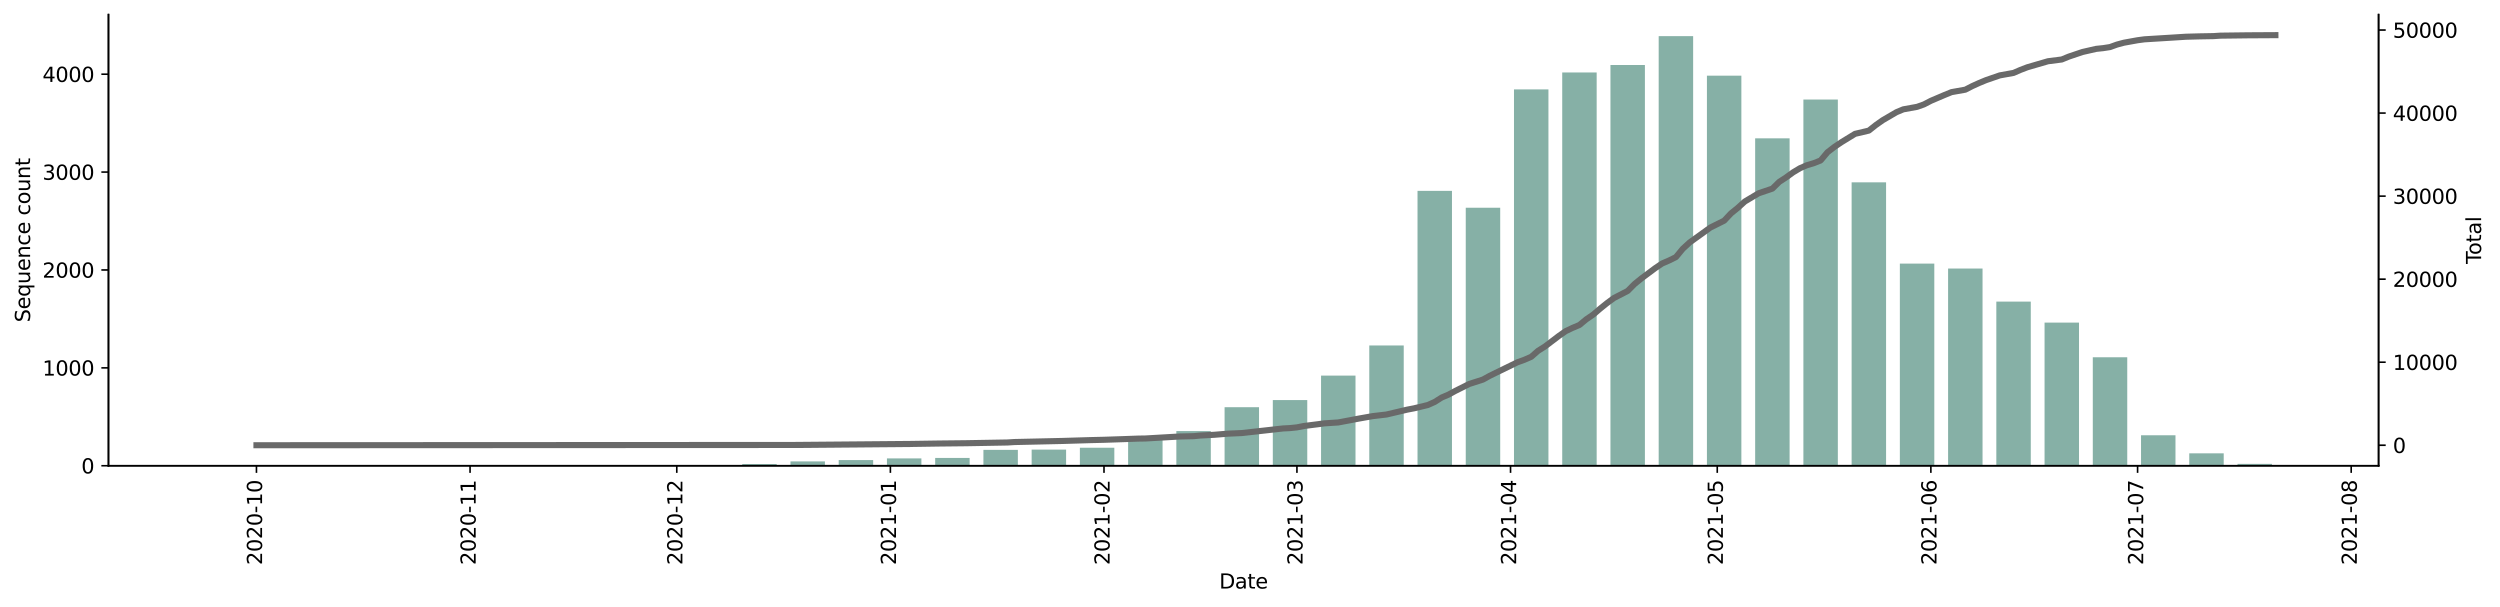 <?xml version="1.0" encoding="utf-8" standalone="no"?>
<!DOCTYPE svg PUBLIC "-//W3C//DTD SVG 1.1//EN"
  "http://www.w3.org/Graphics/SVG/1.1/DTD/svg11.dtd">
<svg height="298.621pt" version="1.1" viewBox="0 0 1229.019 298.621" width="1229.019pt" xmlns="http://www.w3.org/2000/svg" xmlns:xlink="http://www.w3.org/1999/xlink">
 <defs>
  <style type="text/css">*{stroke-linecap:butt;stroke-linejoin:round;}</style>
 </defs>
 <g id="figure_1">
  <g id="patch_1">
   <path d="M 0 298.621 
L 1229.019 298.621 
L 1229.019 0 
L 0 0 
z
" style="fill:#ffffff;"/>
  </g>
  <g id="axes_1">
   <g id="patch_2">
    <path d="M 53.328 228.96 
L 1169.328 228.96 
L 1169.328 7.2 
L 53.328 7.2 
z
" style="fill:#ffffff;"/>
   </g>
   <g id="patch_3">
    <path clip-path="url(#p993e0c085e)" d="M 104.055 228.96 
L 120.993 228.96 
L 120.993 228.912 
L 104.055 228.912 
z
" style="fill:#86b0a6;"/>
   </g>
   <g id="patch_4">
    <path clip-path="url(#p993e0c085e)" d="M 198.904 228.96 
L 215.842 228.96 
L 215.842 228.864 
L 198.904 228.864 
z
" style="fill:#86b0a6;"/>
   </g>
   <g id="patch_5">
    <path clip-path="url(#p993e0c085e)" d="M 222.617 228.96 
L 239.554 228.96 
L 239.554 228.912 
L 222.617 228.912 
z
" style="fill:#86b0a6;"/>
   </g>
   <g id="patch_6">
    <path clip-path="url(#p993e0c085e)" d="M 270.041 228.96 
L 286.978 228.96 
L 286.978 228.816 
L 270.041 228.816 
z
" style="fill:#86b0a6;"/>
   </g>
   <g id="patch_7">
    <path clip-path="url(#p993e0c085e)" d="M 293.753 228.96 
L 310.691 228.96 
L 310.691 228.912 
L 293.753 228.912 
z
" style="fill:#86b0a6;"/>
   </g>
   <g id="patch_8">
    <path clip-path="url(#p993e0c085e)" d="M 317.466 228.96 
L 334.403 228.96 
L 334.403 228.768 
L 317.466 228.768 
z
" style="fill:#86b0a6;"/>
   </g>
   <g id="patch_9">
    <path clip-path="url(#p993e0c085e)" d="M 341.178 228.96 
L 358.115 228.96 
L 358.115 228.816 
L 341.178 228.816 
z
" style="fill:#86b0a6;"/>
   </g>
   <g id="patch_10">
    <path clip-path="url(#p993e0c085e)" d="M 364.89 228.96 
L 381.827 228.96 
L 381.827 228.094 
L 364.89 228.094 
z
" style="fill:#86b0a6;"/>
   </g>
   <g id="patch_11">
    <path clip-path="url(#p993e0c085e)" d="M 388.602 228.96 
L 405.54 228.96 
L 405.54 226.843 
L 388.602 226.843 
z
" style="fill:#86b0a6;"/>
   </g>
   <g id="patch_12">
    <path clip-path="url(#p993e0c085e)" d="M 412.315 228.96 
L 429.252 228.96 
L 429.252 226.169 
L 412.315 226.169 
z
" style="fill:#86b0a6;"/>
   </g>
   <g id="patch_13">
    <path clip-path="url(#p993e0c085e)" d="M 436.027 228.96 
L 452.964 228.96 
L 452.964 225.351 
L 436.027 225.351 
z
" style="fill:#86b0a6;"/>
   </g>
   <g id="patch_14">
    <path clip-path="url(#p993e0c085e)" d="M 459.739 228.96 
L 476.676 228.96 
L 476.676 225.11 
L 459.739 225.11 
z
" style="fill:#86b0a6;"/>
   </g>
   <g id="patch_15">
    <path clip-path="url(#p993e0c085e)" d="M 483.451 228.96 
L 500.389 228.96 
L 500.389 221.165 
L 483.451 221.165 
z
" style="fill:#86b0a6;"/>
   </g>
   <g id="patch_16">
    <path clip-path="url(#p993e0c085e)" d="M 507.164 228.96 
L 524.101 228.96 
L 524.101 221.02 
L 507.164 221.02 
z
" style="fill:#86b0a6;"/>
   </g>
   <g id="patch_17">
    <path clip-path="url(#p993e0c085e)" d="M 530.876 228.96 
L 547.813 228.96 
L 547.813 220.106 
L 530.876 220.106 
z
" style="fill:#86b0a6;"/>
   </g>
   <g id="patch_18">
    <path clip-path="url(#p993e0c085e)" d="M 554.588 228.96 
L 571.525 228.96 
L 571.525 215.968 
L 554.588 215.968 
z
" style="fill:#86b0a6;"/>
   </g>
   <g id="patch_19">
    <path clip-path="url(#p993e0c085e)" d="M 578.3 228.96 
L 595.238 228.96 
L 595.238 211.925 
L 578.3 211.925 
z
" style="fill:#86b0a6;"/>
   </g>
   <g id="patch_20">
    <path clip-path="url(#p993e0c085e)" d="M 602.013 228.96 
L 618.95 228.96 
L 618.95 200.184 
L 602.013 200.184 
z
" style="fill:#86b0a6;"/>
   </g>
   <g id="patch_21">
    <path clip-path="url(#p993e0c085e)" d="M 625.725 228.96 
L 642.662 228.96 
L 642.662 196.671 
L 625.725 196.671 
z
" style="fill:#86b0a6;"/>
   </g>
   <g id="patch_22">
    <path clip-path="url(#p993e0c085e)" d="M 649.437 228.96 
L 666.374 228.96 
L 666.374 184.641 
L 649.437 184.641 
z
" style="fill:#86b0a6;"/>
   </g>
   <g id="patch_23">
    <path clip-path="url(#p993e0c085e)" d="M 673.149 228.96 
L 690.087 228.96 
L 690.087 169.82 
L 673.149 169.82 
z
" style="fill:#86b0a6;"/>
   </g>
   <g id="patch_24">
    <path clip-path="url(#p993e0c085e)" d="M 696.862 228.96 
L 713.799 228.96 
L 713.799 93.838 
L 696.862 93.838 
z
" style="fill:#86b0a6;"/>
   </g>
   <g id="patch_25">
    <path clip-path="url(#p993e0c085e)" d="M 720.574 228.96 
L 737.511 228.96 
L 737.511 102.115 
L 720.574 102.115 
z
" style="fill:#86b0a6;"/>
   </g>
   <g id="patch_26">
    <path clip-path="url(#p993e0c085e)" d="M 744.286 228.96 
L 761.223 228.96 
L 761.223 43.937 
L 744.286 43.937 
z
" style="fill:#86b0a6;"/>
   </g>
   <g id="patch_27">
    <path clip-path="url(#p993e0c085e)" d="M 767.998 228.96 
L 784.936 228.96 
L 784.936 35.613 
L 767.998 35.613 
z
" style="fill:#86b0a6;"/>
   </g>
   <g id="patch_28">
    <path clip-path="url(#p993e0c085e)" d="M 791.711 228.96 
L 808.648 228.96 
L 808.648 31.955 
L 791.711 31.955 
z
" style="fill:#86b0a6;"/>
   </g>
   <g id="patch_29">
    <path clip-path="url(#p993e0c085e)" d="M 815.423 228.96 
L 832.36 228.96 
L 832.36 17.76 
L 815.423 17.76 
z
" style="fill:#86b0a6;"/>
   </g>
   <g id="patch_30">
    <path clip-path="url(#p993e0c085e)" d="M 839.135 228.96 
L 856.072 228.96 
L 856.072 37.201 
L 839.135 37.201 
z
" style="fill:#86b0a6;"/>
   </g>
   <g id="patch_31">
    <path clip-path="url(#p993e0c085e)" d="M 862.847 228.96 
L 879.785 228.96 
L 879.785 67.998 
L 862.847 67.998 
z
" style="fill:#86b0a6;"/>
   </g>
   <g id="patch_32">
    <path clip-path="url(#p993e0c085e)" d="M 886.56 228.96 
L 903.497 228.96 
L 903.497 48.942 
L 886.56 48.942 
z
" style="fill:#86b0a6;"/>
   </g>
   <g id="patch_33">
    <path clip-path="url(#p993e0c085e)" d="M 910.272 228.96 
L 927.209 228.96 
L 927.209 89.652 
L 910.272 89.652 
z
" style="fill:#86b0a6;"/>
   </g>
   <g id="patch_34">
    <path clip-path="url(#p993e0c085e)" d="M 933.984 228.96 
L 950.921 228.96 
L 950.921 129.592 
L 933.984 129.592 
z
" style="fill:#86b0a6;"/>
   </g>
   <g id="patch_35">
    <path clip-path="url(#p993e0c085e)" d="M 957.696 228.96 
L 974.634 228.96 
L 974.634 131.998 
L 957.696 131.998 
z
" style="fill:#86b0a6;"/>
   </g>
   <g id="patch_36">
    <path clip-path="url(#p993e0c085e)" d="M 981.409 228.96 
L 998.346 228.96 
L 998.346 148.262 
L 981.409 148.262 
z
" style="fill:#86b0a6;"/>
   </g>
   <g id="patch_37">
    <path clip-path="url(#p993e0c085e)" d="M 1005.121 228.96 
L 1022.058 228.96 
L 1022.058 158.608 
L 1005.121 158.608 
z
" style="fill:#86b0a6;"/>
   </g>
   <g id="patch_38">
    <path clip-path="url(#p993e0c085e)" d="M 1028.833 228.96 
L 1045.77 228.96 
L 1045.77 175.643 
L 1028.833 175.643 
z
" style="fill:#86b0a6;"/>
   </g>
   <g id="patch_39">
    <path clip-path="url(#p993e0c085e)" d="M 1052.545 228.96 
L 1069.483 228.96 
L 1069.483 213.995 
L 1052.545 213.995 
z
" style="fill:#86b0a6;"/>
   </g>
   <g id="patch_40">
    <path clip-path="url(#p993e0c085e)" d="M 1076.258 228.96 
L 1093.195 228.96 
L 1093.195 222.849 
L 1076.258 222.849 
z
" style="fill:#86b0a6;"/>
   </g>
   <g id="patch_41">
    <path clip-path="url(#p993e0c085e)" d="M 1099.97 228.96 
L 1116.907 228.96 
L 1116.907 228.046 
L 1099.97 228.046 
z
" style="fill:#86b0a6;"/>
   </g>
   <g id="matplotlib.axis_1">
    <g id="xtick_1">
     <g id="line2d_1">
      <defs>
       <path d="M 0 0 
L 0 3.5 
" id="m36b9f41080" style="stroke:#000000;stroke-width:0.8;"/>
      </defs>
      <g>
       <use style="stroke:#000000;stroke-width:0.8;" x="126.074" xlink:href="#m36b9f41080" y="228.96"/>
      </g>
     </g>
     <g id="text_1">
      <!-- 2020-10 -->
      <g transform="translate(128.833 277.743)rotate(-90)scale(0.1 -0.1)">
       <defs>
        <path d="M 1228 531 
L 3431 531 
L 3431 0 
L 469 0 
L 469 531 
Q 828 903 1448 1529 
Q 2069 2156 2228 2338 
Q 2531 2678 2651 2914 
Q 2772 3150 2772 3378 
Q 2772 3750 2511 3984 
Q 2250 4219 1831 4219 
Q 1534 4219 1204 4116 
Q 875 4013 500 3803 
L 500 4441 
Q 881 4594 1212 4672 
Q 1544 4750 1819 4750 
Q 2544 4750 2975 4387 
Q 3406 4025 3406 3419 
Q 3406 3131 3298 2873 
Q 3191 2616 2906 2266 
Q 2828 2175 2409 1742 
Q 1991 1309 1228 531 
z
" id="DejaVuSans-32" transform="scale(0.016)"/>
        <path d="M 2034 4250 
Q 1547 4250 1301 3770 
Q 1056 3291 1056 2328 
Q 1056 1369 1301 889 
Q 1547 409 2034 409 
Q 2525 409 2770 889 
Q 3016 1369 3016 2328 
Q 3016 3291 2770 3770 
Q 2525 4250 2034 4250 
z
M 2034 4750 
Q 2819 4750 3233 4129 
Q 3647 3509 3647 2328 
Q 3647 1150 3233 529 
Q 2819 -91 2034 -91 
Q 1250 -91 836 529 
Q 422 1150 422 2328 
Q 422 3509 836 4129 
Q 1250 4750 2034 4750 
z
" id="DejaVuSans-30" transform="scale(0.016)"/>
        <path d="M 313 2009 
L 1997 2009 
L 1997 1497 
L 313 1497 
L 313 2009 
z
" id="DejaVuSans-2d" transform="scale(0.016)"/>
        <path d="M 794 531 
L 1825 531 
L 1825 4091 
L 703 3866 
L 703 4441 
L 1819 4666 
L 2450 4666 
L 2450 531 
L 3481 531 
L 3481 0 
L 794 0 
L 794 531 
z
" id="DejaVuSans-31" transform="scale(0.016)"/>
       </defs>
       <use xlink:href="#DejaVuSans-32"/>
       <use x="63.623" xlink:href="#DejaVuSans-30"/>
       <use x="127.246" xlink:href="#DejaVuSans-32"/>
       <use x="190.869" xlink:href="#DejaVuSans-30"/>
       <use x="254.492" xlink:href="#DejaVuSans-2d"/>
       <use x="290.576" xlink:href="#DejaVuSans-31"/>
       <use x="354.199" xlink:href="#DejaVuSans-30"/>
      </g>
     </g>
    </g>
    <g id="xtick_2">
     <g id="line2d_2">
      <g>
       <use style="stroke:#000000;stroke-width:0.8;" x="231.085" xlink:href="#m36b9f41080" y="228.96"/>
      </g>
     </g>
     <g id="text_2">
      <!-- 2020-11 -->
      <g transform="translate(233.845 277.743)rotate(-90)scale(0.1 -0.1)">
       <use xlink:href="#DejaVuSans-32"/>
       <use x="63.623" xlink:href="#DejaVuSans-30"/>
       <use x="127.246" xlink:href="#DejaVuSans-32"/>
       <use x="190.869" xlink:href="#DejaVuSans-30"/>
       <use x="254.492" xlink:href="#DejaVuSans-2d"/>
       <use x="290.576" xlink:href="#DejaVuSans-31"/>
       <use x="354.199" xlink:href="#DejaVuSans-31"/>
      </g>
     </g>
    </g>
    <g id="xtick_3">
     <g id="line2d_3">
      <g>
       <use style="stroke:#000000;stroke-width:0.8;" x="332.709" xlink:href="#m36b9f41080" y="228.96"/>
      </g>
     </g>
     <g id="text_3">
      <!-- 2020-12 -->
      <g transform="translate(335.469 277.743)rotate(-90)scale(0.1 -0.1)">
       <use xlink:href="#DejaVuSans-32"/>
       <use x="63.623" xlink:href="#DejaVuSans-30"/>
       <use x="127.246" xlink:href="#DejaVuSans-32"/>
       <use x="190.869" xlink:href="#DejaVuSans-30"/>
       <use x="254.492" xlink:href="#DejaVuSans-2d"/>
       <use x="290.576" xlink:href="#DejaVuSans-31"/>
       <use x="354.199" xlink:href="#DejaVuSans-32"/>
      </g>
     </g>
    </g>
    <g id="xtick_4">
     <g id="line2d_4">
      <g>
       <use style="stroke:#000000;stroke-width:0.8;" x="437.721" xlink:href="#m36b9f41080" y="228.96"/>
      </g>
     </g>
     <g id="text_4">
      <!-- 2021-01 -->
      <g transform="translate(440.48 277.743)rotate(-90)scale(0.1 -0.1)">
       <use xlink:href="#DejaVuSans-32"/>
       <use x="63.623" xlink:href="#DejaVuSans-30"/>
       <use x="127.246" xlink:href="#DejaVuSans-32"/>
       <use x="190.869" xlink:href="#DejaVuSans-31"/>
       <use x="254.492" xlink:href="#DejaVuSans-2d"/>
       <use x="290.576" xlink:href="#DejaVuSans-30"/>
       <use x="354.199" xlink:href="#DejaVuSans-31"/>
      </g>
     </g>
    </g>
    <g id="xtick_5">
     <g id="line2d_5">
      <g>
       <use style="stroke:#000000;stroke-width:0.8;" x="542.732" xlink:href="#m36b9f41080" y="228.96"/>
      </g>
     </g>
     <g id="text_5">
      <!-- 2021-02 -->
      <g transform="translate(545.491 277.743)rotate(-90)scale(0.1 -0.1)">
       <use xlink:href="#DejaVuSans-32"/>
       <use x="63.623" xlink:href="#DejaVuSans-30"/>
       <use x="127.246" xlink:href="#DejaVuSans-32"/>
       <use x="190.869" xlink:href="#DejaVuSans-31"/>
       <use x="254.492" xlink:href="#DejaVuSans-2d"/>
       <use x="290.576" xlink:href="#DejaVuSans-30"/>
       <use x="354.199" xlink:href="#DejaVuSans-32"/>
      </g>
     </g>
    </g>
    <g id="xtick_6">
     <g id="line2d_6">
      <g>
       <use style="stroke:#000000;stroke-width:0.8;" x="637.581" xlink:href="#m36b9f41080" y="228.96"/>
      </g>
     </g>
     <g id="text_6">
      <!-- 2021-03 -->
      <g transform="translate(640.34 277.743)rotate(-90)scale(0.1 -0.1)">
       <defs>
        <path d="M 2597 2516 
Q 3050 2419 3304 2112 
Q 3559 1806 3559 1356 
Q 3559 666 3084 287 
Q 2609 -91 1734 -91 
Q 1441 -91 1130 -33 
Q 819 25 488 141 
L 488 750 
Q 750 597 1062 519 
Q 1375 441 1716 441 
Q 2309 441 2620 675 
Q 2931 909 2931 1356 
Q 2931 1769 2642 2001 
Q 2353 2234 1838 2234 
L 1294 2234 
L 1294 2753 
L 1863 2753 
Q 2328 2753 2575 2939 
Q 2822 3125 2822 3475 
Q 2822 3834 2567 4026 
Q 2313 4219 1838 4219 
Q 1578 4219 1281 4162 
Q 984 4106 628 3988 
L 628 4550 
Q 988 4650 1302 4700 
Q 1616 4750 1894 4750 
Q 2613 4750 3031 4423 
Q 3450 4097 3450 3541 
Q 3450 3153 3228 2886 
Q 3006 2619 2597 2516 
z
" id="DejaVuSans-33" transform="scale(0.016)"/>
       </defs>
       <use xlink:href="#DejaVuSans-32"/>
       <use x="63.623" xlink:href="#DejaVuSans-30"/>
       <use x="127.246" xlink:href="#DejaVuSans-32"/>
       <use x="190.869" xlink:href="#DejaVuSans-31"/>
       <use x="254.492" xlink:href="#DejaVuSans-2d"/>
       <use x="290.576" xlink:href="#DejaVuSans-30"/>
       <use x="354.199" xlink:href="#DejaVuSans-33"/>
      </g>
     </g>
    </g>
    <g id="xtick_7">
     <g id="line2d_7">
      <g>
       <use style="stroke:#000000;stroke-width:0.8;" x="742.592" xlink:href="#m36b9f41080" y="228.96"/>
      </g>
     </g>
     <g id="text_7">
      <!-- 2021-04 -->
      <g transform="translate(745.352 277.743)rotate(-90)scale(0.1 -0.1)">
       <defs>
        <path d="M 2419 4116 
L 825 1625 
L 2419 1625 
L 2419 4116 
z
M 2253 4666 
L 3047 4666 
L 3047 1625 
L 3713 1625 
L 3713 1100 
L 3047 1100 
L 3047 0 
L 2419 0 
L 2419 1100 
L 313 1100 
L 313 1709 
L 2253 4666 
z
" id="DejaVuSans-34" transform="scale(0.016)"/>
       </defs>
       <use xlink:href="#DejaVuSans-32"/>
       <use x="63.623" xlink:href="#DejaVuSans-30"/>
       <use x="127.246" xlink:href="#DejaVuSans-32"/>
       <use x="190.869" xlink:href="#DejaVuSans-31"/>
       <use x="254.492" xlink:href="#DejaVuSans-2d"/>
       <use x="290.576" xlink:href="#DejaVuSans-30"/>
       <use x="354.199" xlink:href="#DejaVuSans-34"/>
      </g>
     </g>
    </g>
    <g id="xtick_8">
     <g id="line2d_8">
      <g>
       <use style="stroke:#000000;stroke-width:0.8;" x="844.216" xlink:href="#m36b9f41080" y="228.96"/>
      </g>
     </g>
     <g id="text_8">
      <!-- 2021-05 -->
      <g transform="translate(846.976 277.743)rotate(-90)scale(0.1 -0.1)">
       <defs>
        <path d="M 691 4666 
L 3169 4666 
L 3169 4134 
L 1269 4134 
L 1269 2991 
Q 1406 3038 1543 3061 
Q 1681 3084 1819 3084 
Q 2600 3084 3056 2656 
Q 3513 2228 3513 1497 
Q 3513 744 3044 326 
Q 2575 -91 1722 -91 
Q 1428 -91 1123 -41 
Q 819 9 494 109 
L 494 744 
Q 775 591 1075 516 
Q 1375 441 1709 441 
Q 2250 441 2565 725 
Q 2881 1009 2881 1497 
Q 2881 1984 2565 2268 
Q 2250 2553 1709 2553 
Q 1456 2553 1204 2497 
Q 953 2441 691 2322 
L 691 4666 
z
" id="DejaVuSans-35" transform="scale(0.016)"/>
       </defs>
       <use xlink:href="#DejaVuSans-32"/>
       <use x="63.623" xlink:href="#DejaVuSans-30"/>
       <use x="127.246" xlink:href="#DejaVuSans-32"/>
       <use x="190.869" xlink:href="#DejaVuSans-31"/>
       <use x="254.492" xlink:href="#DejaVuSans-2d"/>
       <use x="290.576" xlink:href="#DejaVuSans-30"/>
       <use x="354.199" xlink:href="#DejaVuSans-35"/>
      </g>
     </g>
    </g>
    <g id="xtick_9">
     <g id="line2d_9">
      <g>
       <use style="stroke:#000000;stroke-width:0.8;" x="949.228" xlink:href="#m36b9f41080" y="228.96"/>
      </g>
     </g>
     <g id="text_9">
      <!-- 2021-06 -->
      <g transform="translate(951.987 277.743)rotate(-90)scale(0.1 -0.1)">
       <defs>
        <path d="M 2113 2584 
Q 1688 2584 1439 2293 
Q 1191 2003 1191 1497 
Q 1191 994 1439 701 
Q 1688 409 2113 409 
Q 2538 409 2786 701 
Q 3034 994 3034 1497 
Q 3034 2003 2786 2293 
Q 2538 2584 2113 2584 
z
M 3366 4563 
L 3366 3988 
Q 3128 4100 2886 4159 
Q 2644 4219 2406 4219 
Q 1781 4219 1451 3797 
Q 1122 3375 1075 2522 
Q 1259 2794 1537 2939 
Q 1816 3084 2150 3084 
Q 2853 3084 3261 2657 
Q 3669 2231 3669 1497 
Q 3669 778 3244 343 
Q 2819 -91 2113 -91 
Q 1303 -91 875 529 
Q 447 1150 447 2328 
Q 447 3434 972 4092 
Q 1497 4750 2381 4750 
Q 2619 4750 2861 4703 
Q 3103 4656 3366 4563 
z
" id="DejaVuSans-36" transform="scale(0.016)"/>
       </defs>
       <use xlink:href="#DejaVuSans-32"/>
       <use x="63.623" xlink:href="#DejaVuSans-30"/>
       <use x="127.246" xlink:href="#DejaVuSans-32"/>
       <use x="190.869" xlink:href="#DejaVuSans-31"/>
       <use x="254.492" xlink:href="#DejaVuSans-2d"/>
       <use x="290.576" xlink:href="#DejaVuSans-30"/>
       <use x="354.199" xlink:href="#DejaVuSans-36"/>
      </g>
     </g>
    </g>
    <g id="xtick_10">
     <g id="line2d_10">
      <g>
       <use style="stroke:#000000;stroke-width:0.8;" x="1050.852" xlink:href="#m36b9f41080" y="228.96"/>
      </g>
     </g>
     <g id="text_10">
      <!-- 2021-07 -->
      <g transform="translate(1053.611 277.743)rotate(-90)scale(0.1 -0.1)">
       <defs>
        <path d="M 525 4666 
L 3525 4666 
L 3525 4397 
L 1831 0 
L 1172 0 
L 2766 4134 
L 525 4134 
L 525 4666 
z
" id="DejaVuSans-37" transform="scale(0.016)"/>
       </defs>
       <use xlink:href="#DejaVuSans-32"/>
       <use x="63.623" xlink:href="#DejaVuSans-30"/>
       <use x="127.246" xlink:href="#DejaVuSans-32"/>
       <use x="190.869" xlink:href="#DejaVuSans-31"/>
       <use x="254.492" xlink:href="#DejaVuSans-2d"/>
       <use x="290.576" xlink:href="#DejaVuSans-30"/>
       <use x="354.199" xlink:href="#DejaVuSans-37"/>
      </g>
     </g>
    </g>
    <g id="xtick_11">
     <g id="line2d_11">
      <g>
       <use style="stroke:#000000;stroke-width:0.8;" x="1155.863" xlink:href="#m36b9f41080" y="228.96"/>
      </g>
     </g>
     <g id="text_11">
      <!-- 2021-08 -->
      <g transform="translate(1158.622 277.743)rotate(-90)scale(0.1 -0.1)">
       <defs>
        <path d="M 2034 2216 
Q 1584 2216 1326 1975 
Q 1069 1734 1069 1313 
Q 1069 891 1326 650 
Q 1584 409 2034 409 
Q 2484 409 2743 651 
Q 3003 894 3003 1313 
Q 3003 1734 2745 1975 
Q 2488 2216 2034 2216 
z
M 1403 2484 
Q 997 2584 770 2862 
Q 544 3141 544 3541 
Q 544 4100 942 4425 
Q 1341 4750 2034 4750 
Q 2731 4750 3128 4425 
Q 3525 4100 3525 3541 
Q 3525 3141 3298 2862 
Q 3072 2584 2669 2484 
Q 3125 2378 3379 2068 
Q 3634 1759 3634 1313 
Q 3634 634 3220 271 
Q 2806 -91 2034 -91 
Q 1263 -91 848 271 
Q 434 634 434 1313 
Q 434 1759 690 2068 
Q 947 2378 1403 2484 
z
M 1172 3481 
Q 1172 3119 1398 2916 
Q 1625 2713 2034 2713 
Q 2441 2713 2670 2916 
Q 2900 3119 2900 3481 
Q 2900 3844 2670 4047 
Q 2441 4250 2034 4250 
Q 1625 4250 1398 4047 
Q 1172 3844 1172 3481 
z
" id="DejaVuSans-38" transform="scale(0.016)"/>
       </defs>
       <use xlink:href="#DejaVuSans-32"/>
       <use x="63.623" xlink:href="#DejaVuSans-30"/>
       <use x="127.246" xlink:href="#DejaVuSans-32"/>
       <use x="190.869" xlink:href="#DejaVuSans-31"/>
       <use x="254.492" xlink:href="#DejaVuSans-2d"/>
       <use x="290.576" xlink:href="#DejaVuSans-30"/>
       <use x="354.199" xlink:href="#DejaVuSans-38"/>
      </g>
     </g>
    </g>
    <g id="text_12">
     <!-- Date -->
     <g transform="translate(599.377 289.341)scale(0.1 -0.1)">
      <defs>
       <path d="M 1259 4147 
L 1259 519 
L 2022 519 
Q 2988 519 3436 956 
Q 3884 1394 3884 2338 
Q 3884 3275 3436 3711 
Q 2988 4147 2022 4147 
L 1259 4147 
z
M 628 4666 
L 1925 4666 
Q 3281 4666 3915 4102 
Q 4550 3538 4550 2338 
Q 4550 1131 3912 565 
Q 3275 0 1925 0 
L 628 0 
L 628 4666 
z
" id="DejaVuSans-44" transform="scale(0.016)"/>
       <path d="M 2194 1759 
Q 1497 1759 1228 1600 
Q 959 1441 959 1056 
Q 959 750 1161 570 
Q 1363 391 1709 391 
Q 2188 391 2477 730 
Q 2766 1069 2766 1631 
L 2766 1759 
L 2194 1759 
z
M 3341 1997 
L 3341 0 
L 2766 0 
L 2766 531 
Q 2569 213 2275 61 
Q 1981 -91 1556 -91 
Q 1019 -91 701 211 
Q 384 513 384 1019 
Q 384 1609 779 1909 
Q 1175 2209 1959 2209 
L 2766 2209 
L 2766 2266 
Q 2766 2663 2505 2880 
Q 2244 3097 1772 3097 
Q 1472 3097 1187 3025 
Q 903 2953 641 2809 
L 641 3341 
Q 956 3463 1253 3523 
Q 1550 3584 1831 3584 
Q 2591 3584 2966 3190 
Q 3341 2797 3341 1997 
z
" id="DejaVuSans-61" transform="scale(0.016)"/>
       <path d="M 1172 4494 
L 1172 3500 
L 2356 3500 
L 2356 3053 
L 1172 3053 
L 1172 1153 
Q 1172 725 1289 603 
Q 1406 481 1766 481 
L 2356 481 
L 2356 0 
L 1766 0 
Q 1100 0 847 248 
Q 594 497 594 1153 
L 594 3053 
L 172 3053 
L 172 3500 
L 594 3500 
L 594 4494 
L 1172 4494 
z
" id="DejaVuSans-74" transform="scale(0.016)"/>
       <path d="M 3597 1894 
L 3597 1613 
L 953 1613 
Q 991 1019 1311 708 
Q 1631 397 2203 397 
Q 2534 397 2845 478 
Q 3156 559 3463 722 
L 3463 178 
Q 3153 47 2828 -22 
Q 2503 -91 2169 -91 
Q 1331 -91 842 396 
Q 353 884 353 1716 
Q 353 2575 817 3079 
Q 1281 3584 2069 3584 
Q 2775 3584 3186 3129 
Q 3597 2675 3597 1894 
z
M 3022 2063 
Q 3016 2534 2758 2815 
Q 2500 3097 2075 3097 
Q 1594 3097 1305 2825 
Q 1016 2553 972 2059 
L 3022 2063 
z
" id="DejaVuSans-65" transform="scale(0.016)"/>
      </defs>
      <use xlink:href="#DejaVuSans-44"/>
      <use x="77.002" xlink:href="#DejaVuSans-61"/>
      <use x="138.281" xlink:href="#DejaVuSans-74"/>
      <use x="177.49" xlink:href="#DejaVuSans-65"/>
     </g>
    </g>
   </g>
   <g id="matplotlib.axis_2">
    <g id="ytick_1">
     <g id="line2d_12">
      <defs>
       <path d="M 0 0 
L -3.5 0 
" id="me67a4aaded" style="stroke:#000000;stroke-width:0.8;"/>
      </defs>
      <g>
       <use style="stroke:#000000;stroke-width:0.8;" x="53.328" xlink:href="#me67a4aaded" y="228.96"/>
      </g>
     </g>
     <g id="text_13">
      <!-- 0 -->
      <g transform="translate(39.966 232.759)scale(0.1 -0.1)">
       <use xlink:href="#DejaVuSans-30"/>
      </g>
     </g>
    </g>
    <g id="ytick_2">
     <g id="line2d_13">
      <g>
       <use style="stroke:#000000;stroke-width:0.8;" x="53.328" xlink:href="#me67a4aaded" y="180.84"/>
      </g>
     </g>
     <g id="text_14">
      <!-- 1000 -->
      <g transform="translate(20.878 184.639)scale(0.1 -0.1)">
       <use xlink:href="#DejaVuSans-31"/>
       <use x="63.623" xlink:href="#DejaVuSans-30"/>
       <use x="127.246" xlink:href="#DejaVuSans-30"/>
       <use x="190.869" xlink:href="#DejaVuSans-30"/>
      </g>
     </g>
    </g>
    <g id="ytick_3">
     <g id="line2d_14">
      <g>
       <use style="stroke:#000000;stroke-width:0.8;" x="53.328" xlink:href="#me67a4aaded" y="132.719"/>
      </g>
     </g>
     <g id="text_15">
      <!-- 2000 -->
      <g transform="translate(20.878 136.519)scale(0.1 -0.1)">
       <use xlink:href="#DejaVuSans-32"/>
       <use x="63.623" xlink:href="#DejaVuSans-30"/>
       <use x="127.246" xlink:href="#DejaVuSans-30"/>
       <use x="190.869" xlink:href="#DejaVuSans-30"/>
      </g>
     </g>
    </g>
    <g id="ytick_4">
     <g id="line2d_15">
      <g>
       <use style="stroke:#000000;stroke-width:0.8;" x="53.328" xlink:href="#me67a4aaded" y="84.599"/>
      </g>
     </g>
     <g id="text_16">
      <!-- 3000 -->
      <g transform="translate(20.878 88.398)scale(0.1 -0.1)">
       <use xlink:href="#DejaVuSans-33"/>
       <use x="63.623" xlink:href="#DejaVuSans-30"/>
       <use x="127.246" xlink:href="#DejaVuSans-30"/>
       <use x="190.869" xlink:href="#DejaVuSans-30"/>
      </g>
     </g>
    </g>
    <g id="ytick_5">
     <g id="line2d_16">
      <g>
       <use style="stroke:#000000;stroke-width:0.8;" x="53.328" xlink:href="#me67a4aaded" y="36.479"/>
      </g>
     </g>
     <g id="text_17">
      <!-- 4000 -->
      <g transform="translate(20.878 40.278)scale(0.1 -0.1)">
       <use xlink:href="#DejaVuSans-34"/>
       <use x="63.623" xlink:href="#DejaVuSans-30"/>
       <use x="127.246" xlink:href="#DejaVuSans-30"/>
       <use x="190.869" xlink:href="#DejaVuSans-30"/>
      </g>
     </g>
    </g>
    <g id="text_18">
     <!-- Sequence count -->
     <g transform="translate(14.798 158.44)rotate(-90)scale(0.1 -0.1)">
      <defs>
       <path d="M 3425 4513 
L 3425 3897 
Q 3066 4069 2747 4153 
Q 2428 4238 2131 4238 
Q 1616 4238 1336 4038 
Q 1056 3838 1056 3469 
Q 1056 3159 1242 3001 
Q 1428 2844 1947 2747 
L 2328 2669 
Q 3034 2534 3370 2195 
Q 3706 1856 3706 1288 
Q 3706 609 3251 259 
Q 2797 -91 1919 -91 
Q 1588 -91 1214 -16 
Q 841 59 441 206 
L 441 856 
Q 825 641 1194 531 
Q 1563 422 1919 422 
Q 2459 422 2753 634 
Q 3047 847 3047 1241 
Q 3047 1584 2836 1778 
Q 2625 1972 2144 2069 
L 1759 2144 
Q 1053 2284 737 2584 
Q 422 2884 422 3419 
Q 422 4038 858 4394 
Q 1294 4750 2059 4750 
Q 2388 4750 2728 4690 
Q 3069 4631 3425 4513 
z
" id="DejaVuSans-53" transform="scale(0.016)"/>
       <path d="M 947 1747 
Q 947 1113 1208 752 
Q 1469 391 1925 391 
Q 2381 391 2643 752 
Q 2906 1113 2906 1747 
Q 2906 2381 2643 2742 
Q 2381 3103 1925 3103 
Q 1469 3103 1208 2742 
Q 947 2381 947 1747 
z
M 2906 525 
Q 2725 213 2448 61 
Q 2172 -91 1784 -91 
Q 1150 -91 751 415 
Q 353 922 353 1747 
Q 353 2572 751 3078 
Q 1150 3584 1784 3584 
Q 2172 3584 2448 3432 
Q 2725 3281 2906 2969 
L 2906 3500 
L 3481 3500 
L 3481 -1331 
L 2906 -1331 
L 2906 525 
z
" id="DejaVuSans-71" transform="scale(0.016)"/>
       <path d="M 544 1381 
L 544 3500 
L 1119 3500 
L 1119 1403 
Q 1119 906 1312 657 
Q 1506 409 1894 409 
Q 2359 409 2629 706 
Q 2900 1003 2900 1516 
L 2900 3500 
L 3475 3500 
L 3475 0 
L 2900 0 
L 2900 538 
Q 2691 219 2414 64 
Q 2138 -91 1772 -91 
Q 1169 -91 856 284 
Q 544 659 544 1381 
z
M 1991 3584 
L 1991 3584 
z
" id="DejaVuSans-75" transform="scale(0.016)"/>
       <path d="M 3513 2113 
L 3513 0 
L 2938 0 
L 2938 2094 
Q 2938 2591 2744 2837 
Q 2550 3084 2163 3084 
Q 1697 3084 1428 2787 
Q 1159 2491 1159 1978 
L 1159 0 
L 581 0 
L 581 3500 
L 1159 3500 
L 1159 2956 
Q 1366 3272 1645 3428 
Q 1925 3584 2291 3584 
Q 2894 3584 3203 3211 
Q 3513 2838 3513 2113 
z
" id="DejaVuSans-6e" transform="scale(0.016)"/>
       <path d="M 3122 3366 
L 3122 2828 
Q 2878 2963 2633 3030 
Q 2388 3097 2138 3097 
Q 1578 3097 1268 2742 
Q 959 2388 959 1747 
Q 959 1106 1268 751 
Q 1578 397 2138 397 
Q 2388 397 2633 464 
Q 2878 531 3122 666 
L 3122 134 
Q 2881 22 2623 -34 
Q 2366 -91 2075 -91 
Q 1284 -91 818 406 
Q 353 903 353 1747 
Q 353 2603 823 3093 
Q 1294 3584 2113 3584 
Q 2378 3584 2631 3529 
Q 2884 3475 3122 3366 
z
" id="DejaVuSans-63" transform="scale(0.016)"/>
       <path id="DejaVuSans-20" transform="scale(0.016)"/>
       <path d="M 1959 3097 
Q 1497 3097 1228 2736 
Q 959 2375 959 1747 
Q 959 1119 1226 758 
Q 1494 397 1959 397 
Q 2419 397 2687 759 
Q 2956 1122 2956 1747 
Q 2956 2369 2687 2733 
Q 2419 3097 1959 3097 
z
M 1959 3584 
Q 2709 3584 3137 3096 
Q 3566 2609 3566 1747 
Q 3566 888 3137 398 
Q 2709 -91 1959 -91 
Q 1206 -91 779 398 
Q 353 888 353 1747 
Q 353 2609 779 3096 
Q 1206 3584 1959 3584 
z
" id="DejaVuSans-6f" transform="scale(0.016)"/>
      </defs>
      <use xlink:href="#DejaVuSans-53"/>
      <use x="63.477" xlink:href="#DejaVuSans-65"/>
      <use x="125" xlink:href="#DejaVuSans-71"/>
      <use x="188.477" xlink:href="#DejaVuSans-75"/>
      <use x="251.855" xlink:href="#DejaVuSans-65"/>
      <use x="313.379" xlink:href="#DejaVuSans-6e"/>
      <use x="376.758" xlink:href="#DejaVuSans-63"/>
      <use x="431.738" xlink:href="#DejaVuSans-65"/>
      <use x="493.262" xlink:href="#DejaVuSans-20"/>
      <use x="525.049" xlink:href="#DejaVuSans-63"/>
      <use x="580.029" xlink:href="#DejaVuSans-6f"/>
      <use x="641.211" xlink:href="#DejaVuSans-75"/>
      <use x="704.59" xlink:href="#DejaVuSans-6e"/>
      <use x="767.969" xlink:href="#DejaVuSans-74"/>
     </g>
    </g>
   </g>
   <g id="patch_42">
    <path d="M 53.328 228.96 
L 53.328 7.2 
" style="fill:none;stroke:#000000;stroke-linecap:square;stroke-linejoin:miter;stroke-width:0.8;"/>
   </g>
   <g id="patch_43">
    <path d="M 1169.328 228.96 
L 1169.328 7.2 
" style="fill:none;stroke:#000000;stroke-linecap:square;stroke-linejoin:miter;stroke-width:0.8;"/>
   </g>
   <g id="patch_44">
    <path d="M 53.328 228.96 
L 1169.328 228.96 
" style="fill:none;stroke:#000000;stroke-linecap:square;stroke-linejoin:miter;stroke-width:0.8;"/>
   </g>
  </g>
  <g id="axes_2">
   <g id="matplotlib.axis_3">
    <g id="ytick_6">
     <g id="line2d_17">
      <defs>
       <path d="M 0 0 
L 3.5 0 
" id="m8c9d24cfe4" style="stroke:#000000;stroke-width:0.8;"/>
      </defs>
      <g>
       <use style="stroke:#000000;stroke-width:0.8;" x="1169.328" xlink:href="#m8c9d24cfe4" y="218.884"/>
      </g>
     </g>
     <g id="text_19">
      <!-- 0 -->
      <g transform="translate(1176.328 222.683)scale(0.1 -0.1)">
       <use xlink:href="#DejaVuSans-30"/>
      </g>
     </g>
    </g>
    <g id="ytick_7">
     <g id="line2d_18">
      <g>
       <use style="stroke:#000000;stroke-width:0.8;" x="1169.328" xlink:href="#m8c9d24cfe4" y="178.06"/>
      </g>
     </g>
     <g id="text_20">
      <!-- 10000 -->
      <g transform="translate(1176.328 181.86)scale(0.1 -0.1)">
       <use xlink:href="#DejaVuSans-31"/>
       <use x="63.623" xlink:href="#DejaVuSans-30"/>
       <use x="127.246" xlink:href="#DejaVuSans-30"/>
       <use x="190.869" xlink:href="#DejaVuSans-30"/>
       <use x="254.492" xlink:href="#DejaVuSans-30"/>
      </g>
     </g>
    </g>
    <g id="ytick_8">
     <g id="line2d_19">
      <g>
       <use style="stroke:#000000;stroke-width:0.8;" x="1169.328" xlink:href="#m8c9d24cfe4" y="137.237"/>
      </g>
     </g>
     <g id="text_21">
      <!-- 20000 -->
      <g transform="translate(1176.328 141.036)scale(0.1 -0.1)">
       <use xlink:href="#DejaVuSans-32"/>
       <use x="63.623" xlink:href="#DejaVuSans-30"/>
       <use x="127.246" xlink:href="#DejaVuSans-30"/>
       <use x="190.869" xlink:href="#DejaVuSans-30"/>
       <use x="254.492" xlink:href="#DejaVuSans-30"/>
      </g>
     </g>
    </g>
    <g id="ytick_9">
     <g id="line2d_20">
      <g>
       <use style="stroke:#000000;stroke-width:0.8;" x="1169.328" xlink:href="#m8c9d24cfe4" y="96.413"/>
      </g>
     </g>
     <g id="text_22">
      <!-- 30000 -->
      <g transform="translate(1176.328 100.212)scale(0.1 -0.1)">
       <use xlink:href="#DejaVuSans-33"/>
       <use x="63.623" xlink:href="#DejaVuSans-30"/>
       <use x="127.246" xlink:href="#DejaVuSans-30"/>
       <use x="190.869" xlink:href="#DejaVuSans-30"/>
       <use x="254.492" xlink:href="#DejaVuSans-30"/>
      </g>
     </g>
    </g>
    <g id="ytick_10">
     <g id="line2d_21">
      <g>
       <use style="stroke:#000000;stroke-width:0.8;" x="1169.328" xlink:href="#m8c9d24cfe4" y="55.589"/>
      </g>
     </g>
     <g id="text_23">
      <!-- 40000 -->
      <g transform="translate(1176.328 59.388)scale(0.1 -0.1)">
       <use xlink:href="#DejaVuSans-34"/>
       <use x="63.623" xlink:href="#DejaVuSans-30"/>
       <use x="127.246" xlink:href="#DejaVuSans-30"/>
       <use x="190.869" xlink:href="#DejaVuSans-30"/>
       <use x="254.492" xlink:href="#DejaVuSans-30"/>
      </g>
     </g>
    </g>
    <g id="ytick_11">
     <g id="line2d_22">
      <g>
       <use style="stroke:#000000;stroke-width:0.8;" x="1169.328" xlink:href="#m8c9d24cfe4" y="14.765"/>
      </g>
     </g>
     <g id="text_24">
      <!-- 50000 -->
      <g transform="translate(1176.328 18.564)scale(0.1 -0.1)">
       <use xlink:href="#DejaVuSans-35"/>
       <use x="63.623" xlink:href="#DejaVuSans-30"/>
       <use x="127.246" xlink:href="#DejaVuSans-30"/>
       <use x="190.869" xlink:href="#DejaVuSans-30"/>
       <use x="254.492" xlink:href="#DejaVuSans-30"/>
      </g>
     </g>
    </g>
    <g id="text_25">
     <!-- Total -->
     <g transform="translate(1219.739 129.757)rotate(-90)scale(0.1 -0.1)">
      <defs>
       <path d="M -19 4666 
L 3928 4666 
L 3928 4134 
L 2272 4134 
L 2272 0 
L 1638 0 
L 1638 4134 
L -19 4134 
L -19 4666 
z
" id="DejaVuSans-54" transform="scale(0.016)"/>
       <path d="M 603 4863 
L 1178 4863 
L 1178 0 
L 603 0 
L 603 4863 
z
" id="DejaVuSans-6c" transform="scale(0.016)"/>
      </defs>
      <use xlink:href="#DejaVuSans-54"/>
      <use x="44.084" xlink:href="#DejaVuSans-6f"/>
      <use x="105.266" xlink:href="#DejaVuSans-74"/>
      <use x="144.475" xlink:href="#DejaVuSans-61"/>
      <use x="205.754" xlink:href="#DejaVuSans-6c"/>
     </g>
    </g>
   </g>
   <g id="line2d_23">
    <path clip-path="url(#p993e0c085e)" d="M 126.074 218.88 
L 390.296 218.749 
L 447.883 218.247 
L 461.433 218.039 
L 474.983 217.892 
L 495.307 217.525 
L 498.695 217.308 
L 522.407 216.773 
L 535.957 216.365 
L 542.732 216.202 
L 552.894 215.859 
L 559.669 215.614 
L 563.057 215.565 
L 579.994 214.581 
L 586.769 214.426 
L 590.156 214.104 
L 596.931 213.744 
L 603.706 213.189 
L 610.481 212.895 
L 630.806 210.625 
L 634.194 210.454 
L 637.581 210.099 
L 640.968 209.425 
L 647.743 208.572 
L 651.131 208.119 
L 657.906 207.682 
L 668.068 205.767 
L 674.843 204.571 
L 681.618 203.775 
L 691.78 201.383 
L 695.168 200.734 
L 701.943 199.109 
L 705.33 197.586 
L 708.718 195.435 
L 712.105 193.994 
L 715.493 192.153 
L 722.268 188.768 
L 729.042 186.588 
L 732.43 184.715 
L 745.98 178.101 
L 749.367 176.885 
L 752.755 175.411 
L 756.142 172.451 
L 759.53 170.328 
L 766.305 165.176 
L 769.692 162.8 
L 773.08 161.188 
L 776.467 159.763 
L 779.854 156.959 
L 783.242 154.652 
L 786.629 151.749 
L 790.017 149.018 
L 793.404 146.524 
L 800.179 143.029 
L 803.567 139.612 
L 806.954 136.861 
L 813.729 131.815 
L 817.117 129.537 
L 820.504 128.072 
L 823.891 126.398 
L 827.279 122.299 
L 830.666 119.184 
L 840.829 111.865 
L 847.604 108.488 
L 850.991 104.884 
L 854.379 102.136 
L 857.766 99.062 
L 864.541 95.025 
L 871.316 92.726 
L 874.703 89.399 
L 878.091 87.195 
L 881.478 84.737 
L 884.866 82.704 
L 888.253 81.235 
L 891.641 80.23 
L 895.028 78.883 
L 898.416 74.837 
L 901.803 72.233 
L 905.191 69.947 
L 911.966 65.795 
L 918.74 64.203 
L 922.128 61.517 
L 925.515 59.124 
L 932.29 55.164 
L 935.678 53.752 
L 942.453 52.523 
L 945.84 51.323 
L 949.228 49.563 
L 956.003 46.669 
L 959.39 45.289 
L 966.165 44.085 
L 969.552 42.342 
L 972.94 40.807 
L 976.327 39.402 
L 983.102 37.063 
L 989.877 35.843 
L 993.265 34.369 
L 996.652 33.071 
L 1006.815 30.107 
L 1013.589 29.241 
L 1016.977 27.849 
L 1023.752 25.563 
L 1030.527 24.02 
L 1033.914 23.669 
L 1037.302 23.142 
L 1040.689 21.918 
L 1044.077 21.007 
L 1050.852 19.782 
L 1054.239 19.329 
L 1067.789 18.492 
L 1074.564 18.06 
L 1081.339 17.876 
L 1088.114 17.754 
L 1091.501 17.533 
L 1105.051 17.358 
L 1118.601 17.28 
L 1118.601 17.28 
" style="fill:none;stroke:#696969;stroke-linecap:square;stroke-width:3;"/>
   </g>
   <g id="patch_45">
    <path d="M 53.328 228.96 
L 53.328 7.2 
" style="fill:none;stroke:#000000;stroke-linecap:square;stroke-linejoin:miter;stroke-width:0.8;"/>
   </g>
   <g id="patch_46">
    <path d="M 1169.328 228.96 
L 1169.328 7.2 
" style="fill:none;stroke:#000000;stroke-linecap:square;stroke-linejoin:miter;stroke-width:0.8;"/>
   </g>
   <g id="patch_47">
    <path d="M 53.328 228.96 
L 1169.328 228.96 
" style="fill:none;stroke:#000000;stroke-linecap:square;stroke-linejoin:miter;stroke-width:0.8;"/>
   </g>
  </g>
 </g>
 <defs>
  <clipPath id="p993e0c085e">
   <rect height="221.76" width="1116" x="53.328" y="7.2"/>
  </clipPath>
 </defs>
</svg>
